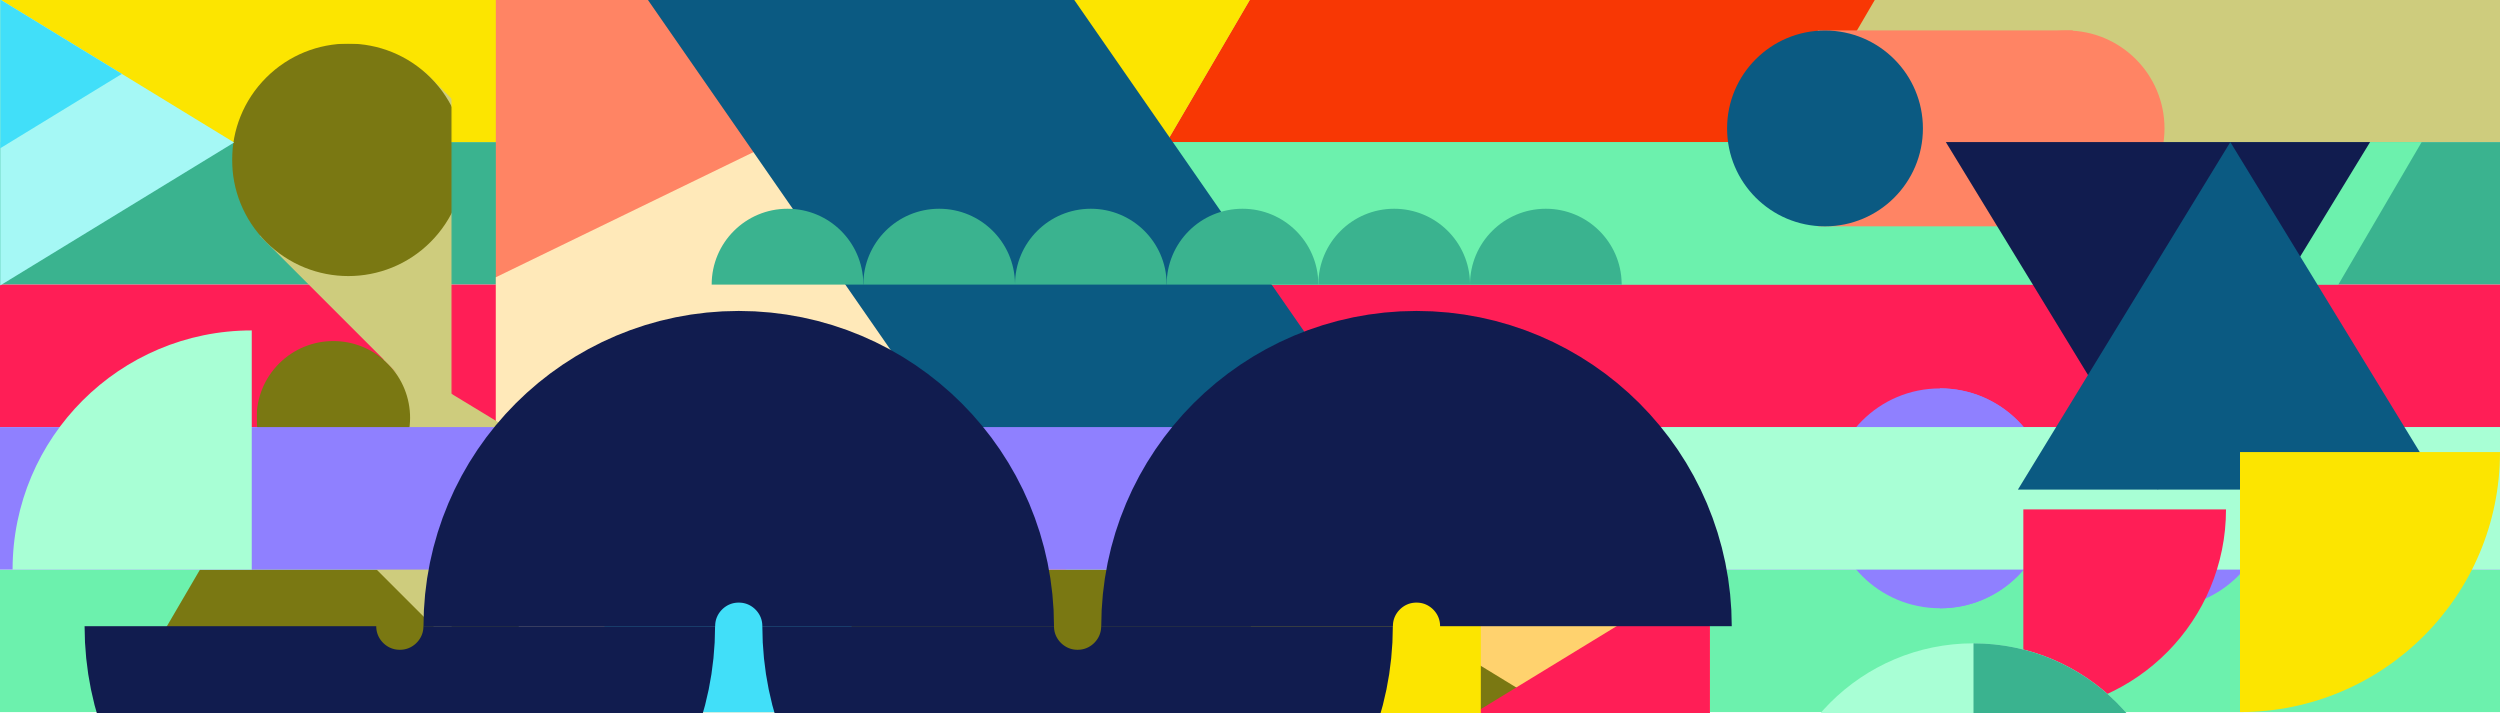 <?xml version="1.0" encoding="utf-8"?>
<!-- Generator: Adobe Illustrator 26.0.3, SVG Export Plug-In . SVG Version: 6.00 Build 0)  -->
<svg version="1.1" id="Layer_1" xmlns="http://www.w3.org/2000/svg" xmlns:xlink="http://www.w3.org/1999/xlink" x="0px" y="0px"
	 viewBox="0 0 3000 856" style="enable-background:new 0 0 3000 856;" xml:space="preserve">
<style type="text/css">
	.st0{fill-rule:evenodd;clip-rule:evenodd;fill:#CECC7D;}
	.st1{fill-rule:evenodd;clip-rule:evenodd;fill:#3AB38F;}
	.st2{fill-rule:evenodd;clip-rule:evenodd;fill:#6CF1AD;}
	.st3{fill-rule:evenodd;clip-rule:evenodd;fill:#FF1E56;}
	.st4{fill-rule:evenodd;clip-rule:evenodd;fill:#F83704;}
	.st5{fill-rule:evenodd;clip-rule:evenodd;fill:#FCE500;}
	.st6{fill-rule:evenodd;clip-rule:evenodd;fill:#7A7812;}
	.st7{fill-rule:evenodd;clip-rule:evenodd;fill:#FAFAFA;filter:url(#Adobe_OpacityMaskFilter);}
	.st8{mask:url(#b_00000058558862497993724230000014503174649791688891_);}
	
		.st9{fill-rule:evenodd;clip-rule:evenodd;fill:#FAFAFA;filter:url(#Adobe_OpacityMaskFilter_00000030474140986803880960000001595044944116755374_);}
	.st10{mask:url(#b_00000046333620241385654550000017108459182502688390_);}
	.st11{fill-rule:evenodd;clip-rule:evenodd;fill:#FFE9B9;}
	.st12{fill-rule:evenodd;clip-rule:evenodd;fill:#41DFF9;}
	.st13{fill-rule:evenodd;clip-rule:evenodd;fill:#FF8464;}
	.st14{fill-rule:evenodd;clip-rule:evenodd;fill:#0B5A82;}
	.st15{fill-rule:evenodd;clip-rule:evenodd;fill:#8F80FF;}
	.st16{fill-rule:evenodd;clip-rule:evenodd;fill:#A8FFD5;}
	.st17{fill-rule:evenodd;clip-rule:evenodd;fill:#111C4F;}
	.st18{fill-rule:evenodd;clip-rule:evenodd;fill:#FFD26E;}
	.st19{fill-rule:evenodd;clip-rule:evenodd;fill:#DF003D;}
	.st20{fill:none;stroke:#111C4F;stroke-width:350;}
	.st21{fill-rule:evenodd;clip-rule:evenodd;fill:#A5F8F5;}
</style>
<path class="st0" d="M0-0.5h3000v171H0V-0.5z"/>
<path class="st1" d="M0,170.5h3000v171H0V170.5z"/>
<path class="st2" d="M0,683.5h3000v171H0V683.5z"/>
<path class="st3" d="M0,341.5h3000v171H0V341.5z"/>
<path class="st4" d="M1500-0.5h750l-100,171h-750L1500-0.5z"/>
<path class="st5" d="M0-0.5h1500l-100,171H-100L0-0.5z"/>
<path class="st2" d="M1406,170.5h1500l-100,171H1306L1406,170.5z"/>
<path class="st6" d="M240,683.5h1800l-100,171H140L240,683.5z"/>
<g transform="translate(238.59 26.5)">
	<defs>
		<filter id="Adobe_OpacityMaskFilter" filterUnits="userSpaceOnUse" x="69.4" y="382.7" width="636.1" height="636.1">
			<feColorMatrix  type="matrix" values="1 0 0 0 0  0 1 0 0 0  0 0 1 0 0  0 0 0 1 0"/>
		</filter>
	</defs>
	
		<mask maskUnits="userSpaceOnUse" x="69.4" y="382.7" width="636.1" height="636.1" id="b_00000058558862497993724230000014503174649791688891_">
		<path class="st7" d="M-238.6-26.5h541.9v1025h-541.9V-26.5z"/>
	</mask>
	<g class="st8">
		<g transform="matrix(.707 -.707 .707 .707 31.197 474.848)">
			<path class="st0" d="M0,85.3h184.3v684H0V85.3z"/>
			<circle class="st6" cx="92.1" cy="92.1" r="92.1"/>
		</g>
	</g>
	<defs>
		
			<filter id="Adobe_OpacityMaskFilter_00000087375071763364680290000008986619323457680294_" filterUnits="userSpaceOnUse" x="40" y="25.8" width="822.1" height="822.1">
			<feColorMatrix  type="matrix" values="1 0 0 0 0  0 1 0 0 0  0 0 1 0 0  0 0 0 1 0"/>
		</filter>
	</defs>
	
		<mask maskUnits="userSpaceOnUse" x="40" y="25.8" width="822.1" height="822.1" id="b_00000046333620241385654550000017108459182502688390_">
		
			<path style="fill-rule:evenodd;clip-rule:evenodd;fill:#FAFAFA;filter:url(#Adobe_OpacityMaskFilter_00000087375071763364680290000008986619323457680294_);" d="
			M-238.6-26.5h541.9v1025h-541.9V-26.5z"/>
	</mask>
	<g class="st10">
		<g transform="matrix(.707 -.707 .707 .707 -17.831 165.301)">
			<path class="st0" d="M0,129.1h279v836.2H0V129.1z"/>
			<circle class="st6" cx="139.5" cy="139.5" r="139.5"/>
		</g>
	</g>
</g>
<g transform="translate(622.5 455.57)">
	<path class="st11" d="M0,0h399.1v399.1H0V0z"/>
	<path class="st12" d="M399.1,0v399.1H0L399.1,0z"/>
</g>
<g transform="translate(595 -.5)">
	<path class="st13" d="M0,0h684v684H0V0z"/>
	<path class="st11" d="M0,333.2L684,1v350.8L0,684V333.2z"/>
</g>
<g transform="matrix(0 -1 1 0 2072.5 271.605)">
	<path class="st13" d="M0,108.8h235.1v306.1H0V108.8z"/>
	<circle class="st14" cx="117.5" cy="117.5" r="117.5"/>
	<circle class="st13" cx="117.5" cy="407.4" r="117.5"/>
</g>
<path class="st14" d="M777.2-0.5h511.6l425.8,614H1203L777.2-0.5z"/>
<g>
	<circle id="a_00000072261681613857467030000001430766750012202148_" class="st15" cx="2327.9" cy="598" r="131.9"/>
</g>
<path class="st15" d="M2328,466c72.9,0,132,59.1,132,132s-59.1,132-132,132V466z"/>
<circle class="st15" cx="2592.3" cy="598" r="132"/>
<g>
	<path class="st1" d="M1127,250.5c49.8,0,90.2,39.9,91,89.5l0,1.5h-182C1036,291.2,1076.7,250.5,1127,250.5z"/>
	<path class="st1" d="M1673,250.5c49.8,0,90.2,39.9,91,89.5l0,1.5h-182C1582,291.2,1622.7,250.5,1673,250.5z"/>
	<path class="st1" d="M1309,250.5c49.8,0,90.2,39.9,91,89.5l0,1.5h-182C1218,291.2,1258.7,250.5,1309,250.5z"/>
	<path class="st1" d="M1855,250.5c49.8,0,90.2,39.9,91,89.5l0,1.5h-182C1764,291.2,1804.7,250.5,1855,250.5z"/>
	<path class="st1" d="M945,250.5c49.8,0,90.2,39.9,91,89.5l0,1.5H854C854,291.2,894.7,250.5,945,250.5z"/>
	<path class="st1" d="M1491,250.5c49.8,0,90.2,39.9,91,89.5l0,1.5h-182C1400,291.2,1440.7,250.5,1491,250.5z"/>
</g>
<path class="st0" d="M459,422.3l11,17.5l30.5,40.3l122,133.5v-92L459,422.3z"/>
<path class="st15" d="M0,512.5h3000v171H0V512.5z"/>
<path class="st16" d="M1500,512.5h1600l-100,171H1400L1500,512.5z"/>
<path class="st17" d="M2589.5,587.5l-254.5-417h509.1L2589.5,587.5z"/>
<path class="st14" d="M2676.4,170.5l254.8,417h-509.7L2676.4,170.5z"/>
<path class="st18" d="M1776,512.5l276,168.6V967l-276-168.6V512.5z"/>
<path class="st19" d="M1776,683l-276,168.6v285.9l276-168.6V683z"/>
<path class="st3" d="M2051.9,683l-276,168.6v285.9l276-168.6V683z"/>
<path class="st5" d="M1501,512.5l276,168.6V967l-276-168.6V512.5z"/>
<g transform="translate(276.5 548.133)">
	<path class="st20" d="M0,203.3c0,112.3,91,203.3,203.3,203.3s203.3-91,203.3-203.3"/>
	<path class="st20" d="M813.3,203.3c0,112.3,91,203.3,203.3,203.3s203.3-91,203.3-203.3"/>
	<path class="st20" d="M813.3,203.3C813.3,91,722.3,0,610,0S406.7,91,406.7,203.3"/>
	<path class="st20" d="M1626.6,203.3C1626.6,91,1535.6,0,1423.3,0S1220,91,1220,203.3"/>
</g>
<path class="st3" d="M2432,854.5l-4,0c0,0,0,0,0,0l0-243.2h243.2c0,0,0,0,0,0C2671.2,744.3,2564.5,852.3,2432,854.5L2432,854.5z"/>
<path class="st5" d="M2688,854.5L2688,854.5l0-312h312c0,0,0,0,0,0C3000,714.8,2860.3,854.5,2688,854.5z"/>
<path class="st16" d="M302.1,396.5C302.1,396.5,302.1,396.5,302.1,396.5l0,287h-287c0,0,0,0,0,0C15.1,525,143.6,396.5,302.1,396.5z"
	/>
<path class="st21" d="M280.9,171L0.3,342.5v-343L280.9,171z"/>
<path class="st12" d="M146.2,88.7L0.3,177.9V-0.5L146.2,88.7z"/>
<circle class="st16" cx="2368.2" cy="1015.2" r="243.2"/>
<path class="st1" d="M2368.2,772c134.3,0,243.2,108.9,243.2,243.2s-108.9,243.2-243.2,243.2c0,0,0,0,0,0L2368.2,772L2368.2,772z"/>
</svg>
